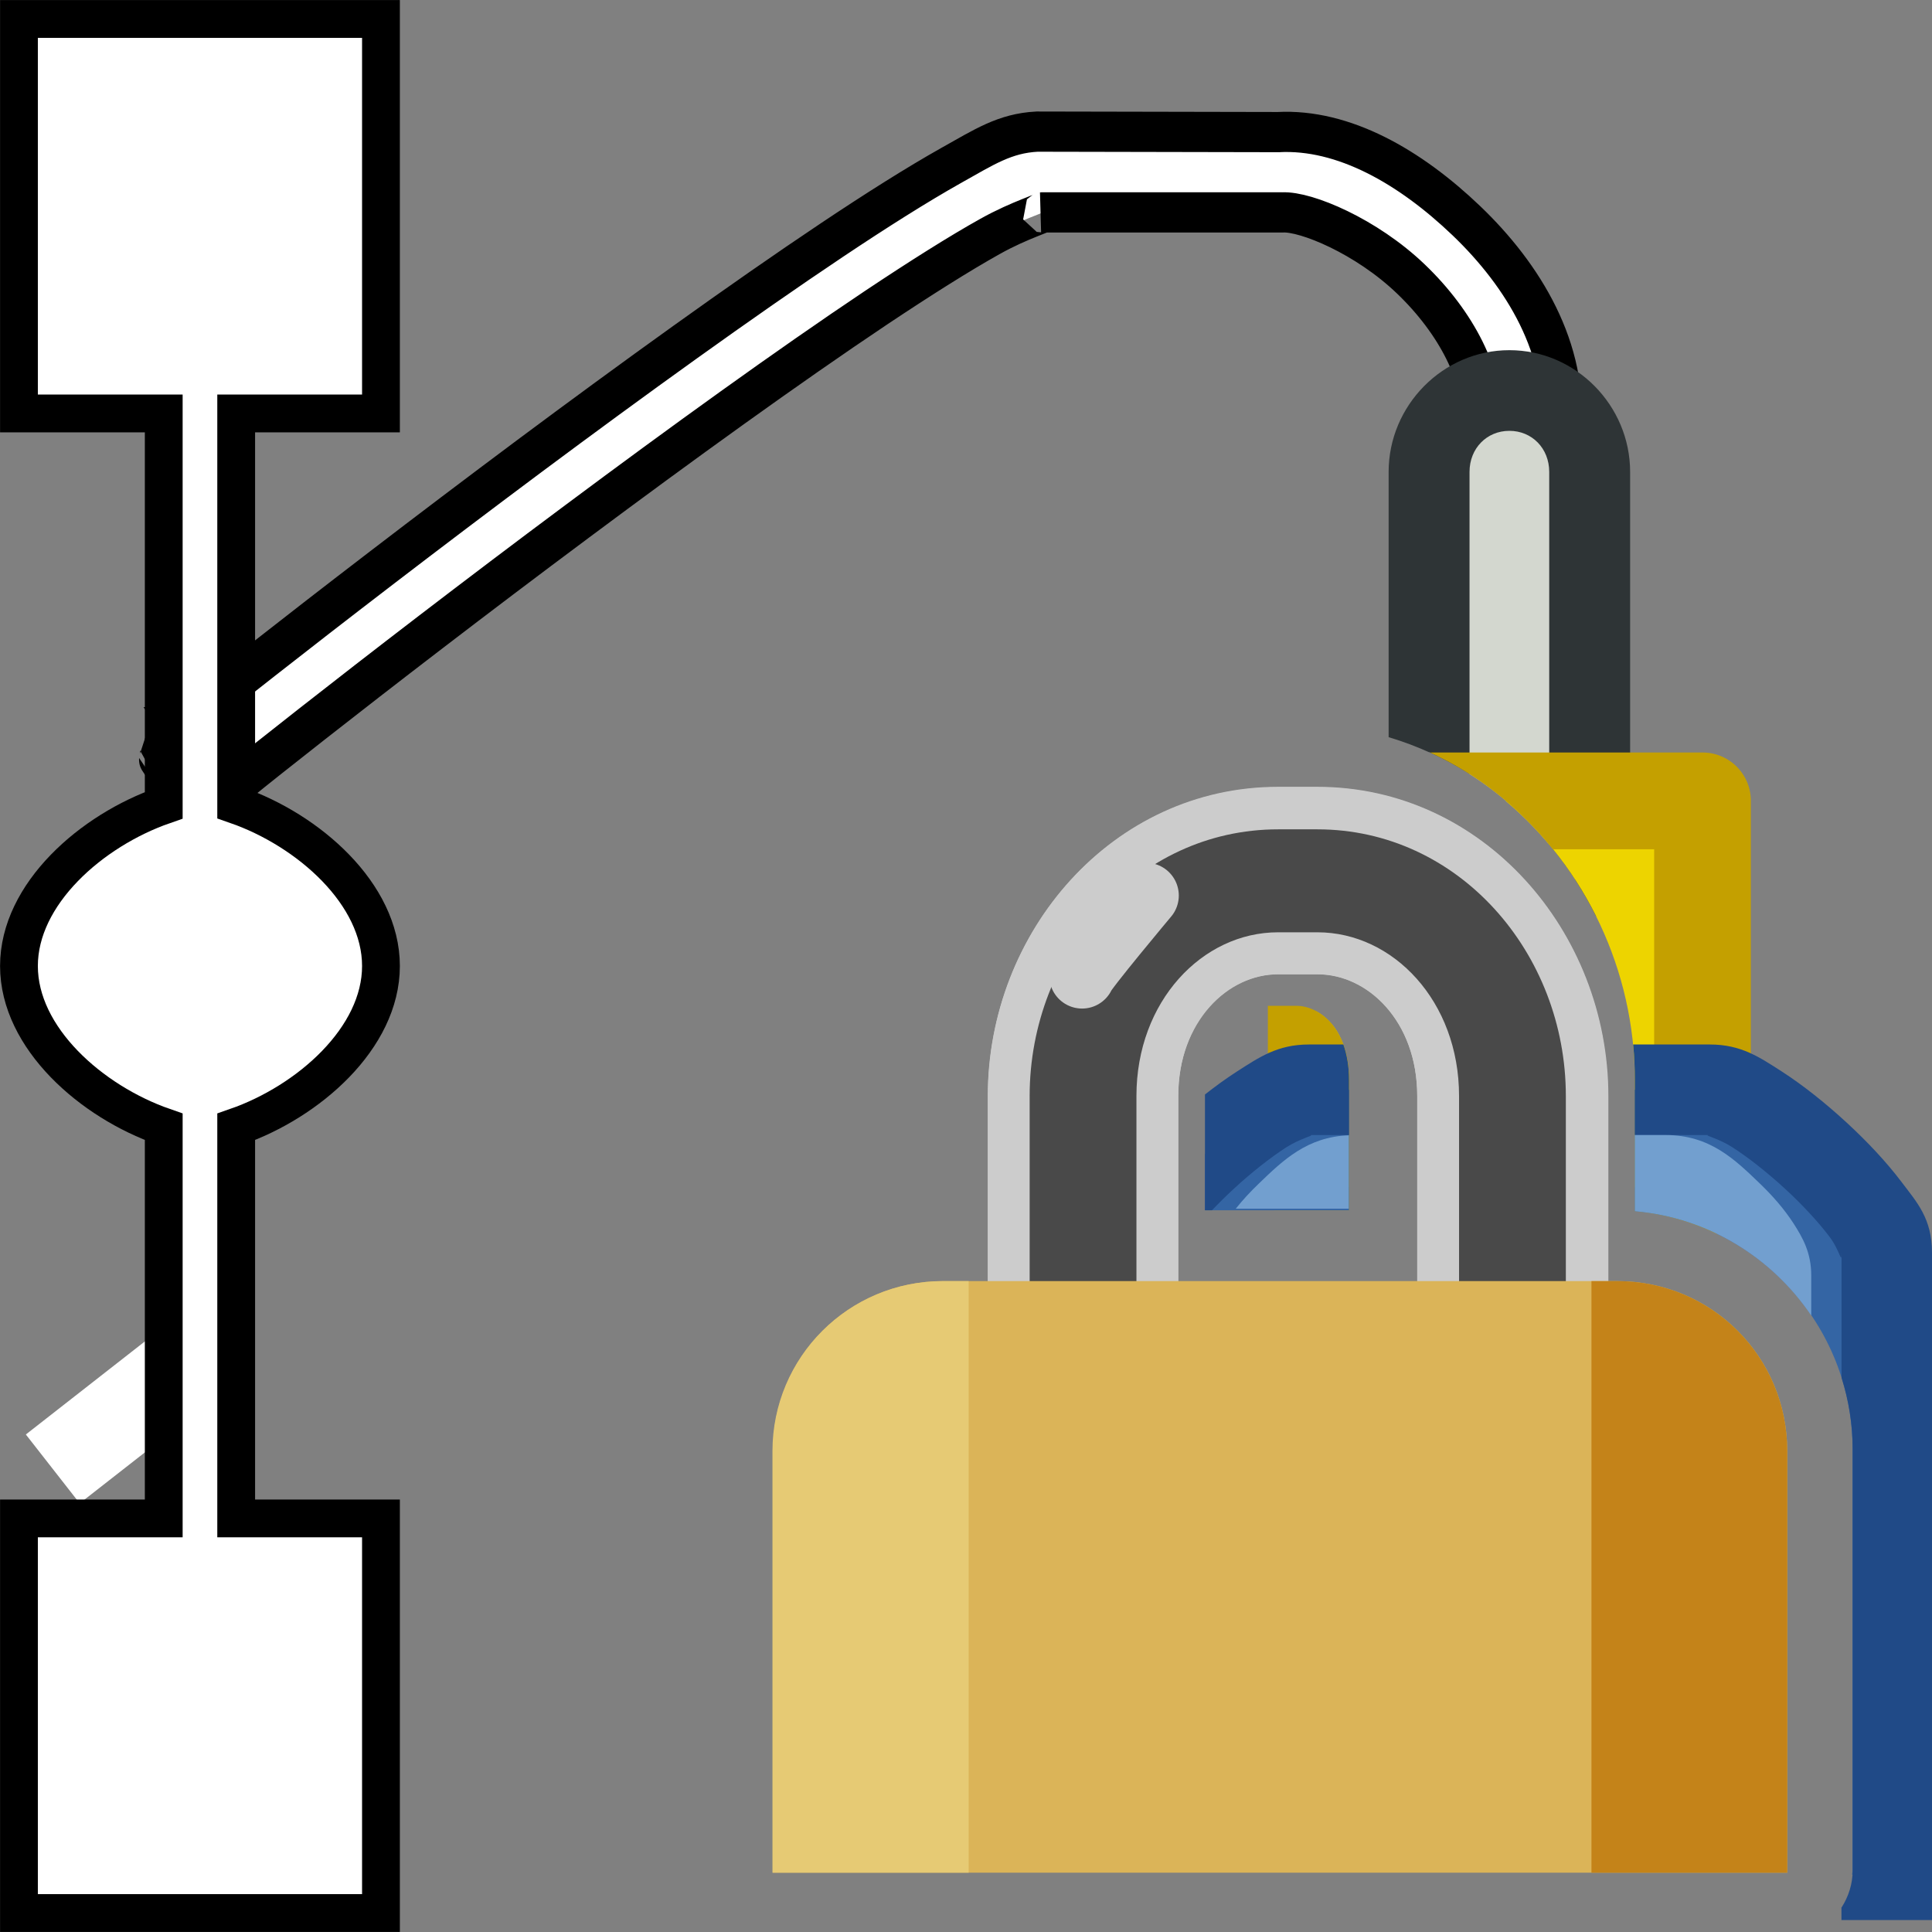 <?xml version="1.0" encoding="UTF-8" standalone="no"?>
<svg
   width="16"
   height="16"
   id="svg11300"
   sodipodi:version="0.32"
   inkscape:version="1.3.2 (091e20e, 2023-11-25, custom)"
   sodipodi:docname="gimp-tool-path.svg"
   version="1.0"
   viewBox="0 0 16 16"
   xmlns:inkscape="http://www.inkscape.org/namespaces/inkscape"
   xmlns:sodipodi="http://sodipodi.sourceforge.net/DTD/sodipodi-0.dtd"
   xmlns="http://www.w3.org/2000/svg"
   xmlns:svg="http://www.w3.org/2000/svg"
   xmlns:rdf="http://www.w3.org/1999/02/22-rdf-syntax-ns#"
   xmlns:cc="http://creativecommons.org/ns#"
   xmlns:dc="http://purl.org/dc/elements/1.1/">
  <rect x="0" y="0" width="16" height="16" fill="#808080" stroke="none"/>
  <sodipodi:namedview
     inkscape:cy="8.734375"
     inkscape:cx="12.65625"
     inkscape:zoom="32"
     inkscape:window-height="1002"
     inkscape:window-width="1920"
     inkscape:pageshadow="2"
     inkscape:pageopacity="0.0"
     borderopacity="0.173"
     bordercolor="#666"
     pagecolor="#ffffff"
     id="base"
     inkscape:showpageshadow="false"
     showborder="true"
     inkscape:window-x="-8"
     inkscape:window-y="-8"
     inkscape:current-layer="layer1"
     width="16px"
     height="16px"
     showgrid="true"
     inkscape:window-maximized="1"
     inkscape:document-units="px"
     inkscape:snap-global="false"
     showguides="false"
     inkscape:pagecheckerboard="0"
     inkscape:deskcolor="#d1d1d1">
    <inkscape:grid
       type="xygrid"
       id="grid4042"
       originx="0"
       originy="0"
       spacingy="1"
       spacingx="1"
       units="px"
       visible="true" />
  </sodipodi:namedview>
  <defs
     id="defs3" />
  <sodipodi:namedview
     stroke="#ef2929"
     fill="#eeeeec"
     pagecolor="#ffffff"
     bordercolor="#666666"
     borderopacity="0.255"
     inkscape:pageopacity="0.0"
     inkscape:pageshadow="2"
     inkscape:zoom="1"
     inkscape:cx="-14.198652"
     inkscape:cy="-5.1663457"
     inkscape:current-layer="layer1"
     showgrid="false"
     inkscape:grid-bbox="true"
     inkscape:document-units="px"
     inkscape:showpageshadow="false"
     inkscape:window-width="872"
     inkscape:window-height="659"
     inkscape:window-x="403"
     inkscape:window-y="296"
     width="32px"
     height="32px"
     id="namedview73" />
  <g
     id="layer1"
     inkscape:label="Layer 1"
     inkscape:groupmode="layer">
    <g
       id="g12141">
      <path
         sodipodi:nodetypes="cc"
         style="display:inline;fill:none;fill-rule:evenodd;stroke:#ffffff;stroke-width:0.724;stroke-linecap:butt;stroke-linejoin:miter;stroke-miterlimit:4;stroke-dasharray:none;stroke-opacity:1"
         d="M 0.437,12.165 1.821,11.083"
         id="path13884"
         inkscape:connector-curvature="0" />
      <path
         inkscape:connector-curvature="0"
         id="path13886-4-6"
         d="m 8.597,1.09 h -0.009 C 8.321,1.104 8.151,1.217 7.874,1.372 7.597,1.528 7.262,1.739 6.888,1.989 6.14,2.489 5.238,3.141 4.384,3.777 3.53,4.414 2.724,5.035 2.172,5.468 1.895,5.685 1.683,5.854 1.556,5.959 c -0.063,0.052 -0.09,0.07 -0.139,0.121 -0.006,0.007 -0.013,0.013 -0.026,0.03 -0.006,0.008 -0.027,0.04 -0.027,0.041 -2.25e-4,3.996e-4 -0.045,0.14 -0.046,0.141 -2e-5,1.998e-4 0.23,0.347 0.23,0.347 1.88e-4,0 0.186,0.007 0.186,0.007 3.96e-4,-1.332e-4 0.04,-0.013 0.051,-0.018 0.011,-0.007 0.019,-0.009 0.025,-0.012 0.047,-0.025 0.051,-0.031 0.075,-0.048 L 1.507,6.023 c 0.004,0 0.007,-0.007 0.013,-0.007 0.009,-0.007 0.05,-0.017 0.049,-0.017 -3.96e-4,1.332e-4 0.182,0.007 0.182,0.007 -1.88e-4,-6.66e-5 0.23,0.346 0.23,0.346 1.9e-5,-2.664e-4 -0.044,0.14 -0.044,0.139 2.24e-4,-3.995e-4 -0.02,0.029 -0.026,0.037 -0.011,0.015 -0.015,0.019 -0.018,0.022 -0.023,0.023 0.028,-0.025 0.087,-0.074 C 2.098,6.379 2.31,6.211 2.584,5.996 3.132,5.566 3.933,4.948 4.782,4.316 5.631,3.683 6.527,3.035 7.257,2.547 7.623,2.303 7.948,2.098 8.199,1.958 8.45,1.817 8.675,1.756 8.622,1.759 h 1.99 0.009 c 0.194,-0.01 0.693,0.196 1.064,0.552 0.371,0.355 0.617,0.817 0.579,1.202 l 0.662,0.067 C 12.994,2.893 12.612,2.276 12.145,1.829 11.678,1.382 11.127,1.065 10.584,1.094 h 0.018 z"
         style="color:#000000;font-style:normal;font-variant:normal;font-weight:normal;font-stretch:normal;font-size:medium;line-height:normal;font-family:sans-serif;font-variant-ligatures:normal;font-variant-position:normal;font-variant-caps:normal;font-variant-numeric:normal;font-variant-alternates:normal;font-feature-settings:normal;text-indent:0;text-align:start;text-decoration:none;text-decoration-line:none;text-decoration-style:solid;text-decoration-color:#000000;letter-spacing:normal;word-spacing:normal;text-transform:none;writing-mode:lr-tb;direction:ltr;text-orientation:mixed;dominant-baseline:auto;baseline-shift:baseline;text-anchor:start;white-space:normal;shape-padding:0;clip-rule:nonzero;display:inline;overflow:visible;visibility:visible;opacity:1;isolation:auto;mix-blend-mode:normal;color-interpolation:sRGB;color-interpolation-filters:linearRGB;solid-color:#000000;solid-opacity:1;fill:#ffffff;fill-opacity:1;fill-rule:evenodd;stroke:#000000;stroke-width:0.333;stroke-linecap:butt;stroke-linejoin:miter;stroke-miterlimit:4;stroke-dasharray:none;stroke-dashoffset:0;stroke-opacity:1;color-rendering:auto;image-rendering:auto;shape-rendering:auto;text-rendering:auto;enable-background:accumulate" />
      <g
         id="rect14212">
        <path
           id="path142"
           style="color:#000000;fill:#d3d7cf;fill-rule:evenodd;stroke-linecap:square;stroke-linejoin:round;-inkscape-stroke:none"
           d="M 12.5 3.234 C 12.131 3.234 11.834 3.535 11.834 3.908 L 11.834 6.229 C 12.331 6.452 12.746 6.824 13.043 7.281 C 13.12 7.171 13.166 7.038 13.166 6.893 L 13.166 3.908 C 13.166 3.535 12.869 3.234 12.5 3.234 z " />
        <path
           id="path141"
           style="color:#000000;fill:#2e3436;fill-rule:evenodd;stroke-linecap:square;stroke-linejoin:round;-inkscape-stroke:none"
           d="M 12.5 2.9 C 11.95 2.9 11.5 3.358 11.5 3.908 L 11.5 6.105 C 11.739 6.176 11.964 6.28 12.17 6.41 L 12.17 3.908 C 12.17 3.713 12.313 3.568 12.5 3.568 C 12.687 3.568 12.83 3.713 12.83 3.908 L 12.83 6.893 C 12.83 6.924 12.827 6.954 12.82 6.982 C 12.976 7.167 13.11 7.371 13.219 7.59 C 13.393 7.408 13.5 7.161 13.5 6.893 L 13.5 3.908 C 13.5 3.358 13.05 2.9 12.5 2.9 z " />
      </g>
      <g
         id="rect14215">
        <path
           id="path125"
           style="color:#000000;fill:#edd400;fill-rule:evenodd;stroke-linecap:square;stroke-linejoin:round;-inkscape-stroke:none"
           d="M 11.172 9.832 L 11.172 8.945 C 11.172 8.625 11.04 8.45 10.9 8.375 L 10.9 9.832 L 11.172 9.832 z " />
        <path
           id="path131"
           style="color:#000000;fill:#edd400;fill-rule:evenodd;stroke-linecap:square;stroke-linejoin:round;-inkscape-stroke:none"
           d="M 13.539 9.832 L 14.1 9.832 L 14.1 6.633 L 12.469 6.633 C 13.127 7.185 13.539 8.036 13.539 8.945 L 13.539 9.832 z " />
        <path
           id="path126"
           style="color:#000000;fill:#c4a000;fill-rule:evenodd;stroke-linecap:square;stroke-linejoin:round;-inkscape-stroke:none"
           d="M 10.555 10.023 L 11.172 10.023 L 11.172 8.945 C 11.172 8.497 10.913 8.33 10.738 8.33 L 10.5 8.33 L 10.5 9.832 A 0.4 0.4 0 0 0 10.555 10.023 z " />
        <path
           id="path128"
           style="color:#000000;fill:#c4a000;fill-rule:evenodd;stroke-linecap:square;stroke-linejoin:round;-inkscape-stroke:none"
           d="M 14.213 10.217 A 0.4 0.4 0 0 0 14.5 9.832 L 14.5 6.633 A 0.4 0.4 0 0 0 14.1 6.232 L 11.842 6.232 C 12.242 6.414 12.586 6.693 12.861 7.033 L 13.699 7.033 L 13.699 9.432 L 13.539 9.432 L 13.539 10.031 C 13.778 10.052 14.005 10.117 14.213 10.217 z " />
      </g>
      <g
         id="rect14217">
        <path
           id="path117"
           style="color:#000000;display:inline;fill:#3465a4;fill-rule:evenodd;stroke-linecap:square;stroke-linejoin:round;-inkscape-stroke:none"
           d="M 9.979 9.557 L 9.979 10.023 L 11.172 10.023 L 11.172 9.025 L 10.84 9.025 C 10.653 9.025 10.294 9.268 9.979 9.557 z " />
        <path
           id="path120"
           style="color:#000000;display:inline;fill:#3465a4;fill-rule:evenodd;stroke-linecap:square;stroke-linejoin:round;-inkscape-stroke:none"
           d="M 15.338,15.525 H 15.625 v -5.152 c 0,-0.348 -1.087,-1.348 -1.465,-1.348 H 13.539 V 10.031 c 1.007,0.086 1.803,0.941 1.803,1.969 v 3.49 c -2e-6,0.012 -0.003,0.023 -0.004,0.035 z" />
        <path
           id="path124"
           style="color:#000000;display:inline;fill:#204a87;fill-rule:evenodd;stroke-linecap:square;stroke-linejoin:round;-inkscape-stroke:none"
           d="M 11.172 9.4 L 11.172 8.945 C 11.172 8.828 11.154 8.731 11.125 8.65 L 10.84 8.65 C 10.58 8.65 10.428 8.756 10.248 8.871 C 10.159 8.928 10.068 8.994 9.979 9.064 L 9.979 10.023 L 10.037 10.023 C 10.094 9.963 10.155 9.903 10.219 9.844 C 10.365 9.709 10.523 9.585 10.652 9.502 C 10.766 9.429 10.878 9.405 10.857 9.4 L 11.172 9.4 z " />
        <path
           id="path122"
           style="color:#000000;display:inline;fill:#204a87;fill-rule:evenodd;stroke-linecap:square;stroke-linejoin:round;-inkscape-stroke:none"
           d="m 15.25,15.797 v 0.104 H 16 v -0.375 -5.152 C 16,10.091 15.875,9.957 15.748,9.789 15.621,9.621 15.462,9.452 15.289,9.293 15.116,9.134 14.932,8.987 14.752,8.871 14.572,8.756 14.42,8.65 14.16,8.65 h -0.635 c 0.01,0.098 0.014,0.196 0.014,0.295 v 0.455 h 0.604 c -0.021,0.005 0.092,0.029 0.205,0.102 0.13,0.083 0.288,0.208 0.434,0.342 0.146,0.134 0.281,0.281 0.369,0.398 0.089,0.117 0.1,0.239 0.1,0.131 v 1.037 c 0.059,0.187 0.092,0.385 0.092,0.59 v 3.49 c -1.8e-5,0.113 -0.035,0.218 -0.092,0.307 z" />
      </g>
      <path
         id="path14222"
         style="color:#000000;fill:#729fcf;fill-rule:evenodd;stroke-linecap:square;stroke-linejoin:round;-inkscape-stroke:none"
         d="M 15 10.895 L 15 10.6 L 15 10.564 C 15 10.374 14.93 10.252 14.854 10.133 C 14.777 10.014 14.681 9.904 14.576 9.803 C 14.366 9.601 14.161 9.4 13.795 9.4 L 13.539 9.4 L 13.539 9.836 L 13.539 10.031 C 14.146 10.083 14.675 10.415 15 10.895 z " />
      <path
         id="path138"
         style="color:#000000;fill:#729fcf;fill-rule:evenodd;stroke-linecap:square;stroke-linejoin:round;-inkscape-stroke:none"
         d="M 11.17 9.402 C 10.826 9.415 10.627 9.607 10.424 9.803 C 10.356 9.868 10.292 9.937 10.234 10.01 L 11.17 10.01 L 11.17 9.838 L 11.17 9.402 z " />
      <path
         sodipodi:nodetypes="ccccaccccccccaccccc"
         style="display:inline;fill:#ffffff;fill-opacity:1;stroke:#000000;stroke-width:0.313;stroke-miterlimit:4;stroke-dasharray:none;stroke-opacity:1"
         d="M 0.157,0.157 V 3.424 H 1.356 V 6.669 C 0.758,6.877 0.157,7.403 0.157,8 0.157,8.597 0.758,9.124 1.356,9.332 V 12.575 H 0.157 v 3.268 h 2.998 l -1e-6,-3.268 H 1.956 V 9.332 C 2.554,9.124 3.155,8.597 3.155,8 3.155,7.402 2.554,6.875 1.956,6.667 V 3.424 H 3.155 V 0.157 Z"
         id="path82013-7-7"
         inkscape:connector-curvature="0" />
    </g>
    <g
       id="g99249"
       transform="matrix(3.54,0,0,3.54,-195.397,-161.87)">
      <g
         id="g99241"
         transform="matrix(0.748,0,0,0.748,-7.219,0.234)">
        <path
           style="color:#000000;font-style:normal;font-variant:normal;font-weight:normal;font-stretch:normal;font-size:medium;line-height:normal;font-family:sans-serif;font-variant-ligatures:normal;font-variant-position:normal;font-variant-caps:normal;font-variant-numeric:normal;font-variant-alternates:normal;font-variant-east-asian:normal;font-feature-settings:normal;font-variation-settings:normal;text-indent:0;text-align:start;text-decoration:none;text-decoration-line:none;text-decoration-style:solid;text-decoration-color:#000000;letter-spacing:normal;word-spacing:normal;text-transform:none;writing-mode:lr-tb;direction:ltr;text-orientation:mixed;dominant-baseline:auto;baseline-shift:baseline;text-anchor:start;white-space:normal;shape-padding:0;shape-margin:0;inline-size:0;clip-rule:nonzero;display:inline;overflow:visible;visibility:visible;isolation:auto;mix-blend-mode:normal;color-interpolation:sRGB;color-interpolation-filters:linearRGB;solid-color:#000000;solid-opacity:1;vector-effect:none;fill:#494949;fill-opacity:1;fill-rule:nonzero;stroke:#cccccc;stroke-width:0.131;stroke-linecap:round;stroke-linejoin:round;stroke-miterlimit:4;stroke-dasharray:none;stroke-dashoffset:0;stroke-opacity:1;paint-order:fill markers stroke;color-rendering:auto;image-rendering:auto;shape-rendering:auto;text-rendering:auto;enable-background:accumulate;stop-color:#000000"
           d="m 87.441,63.346 c -0.48,0 -0.842,0.42 -0.842,0.901 v 0.647 c 0,0.481 0.362,0.901 0.842,0.901 h 0.123 c 0.48,0 0.843,-0.42 0.843,-0.901 v -0.647 c 0,-0.481 -0.364,-0.901 -0.843,-0.901 z m 0,0.454 h 0.123 c 0.197,0 0.378,0.18 0.378,0.447 v 0.647 c 0,0.266 -0.181,0.448 -0.378,0.448 h -0.123 c -0.197,0 -0.378,-0.182 -0.378,-0.448 v -0.647 c 0,-0.266 0.181,-0.447 0.378,-0.447 z"
           id="path99231" />
        <g
           id="g99237"
           style="opacity:1">
          <path
             style="color:#000000;font-style:normal;font-variant:normal;font-weight:normal;font-stretch:normal;font-size:medium;line-height:normal;font-family:sans-serif;font-variant-ligatures:normal;font-variant-position:normal;font-variant-caps:normal;font-variant-numeric:normal;font-variant-alternates:normal;font-variant-east-asian:normal;font-feature-settings:normal;font-variation-settings:normal;text-indent:0;text-align:start;text-decoration:none;text-decoration-line:none;text-decoration-style:solid;text-decoration-color:#000000;letter-spacing:normal;word-spacing:normal;text-transform:none;writing-mode:lr-tb;direction:ltr;text-orientation:mixed;dominant-baseline:auto;baseline-shift:baseline;text-anchor:start;white-space:normal;shape-padding:0;shape-margin:0;inline-size:0;clip-rule:nonzero;display:inline;overflow:visible;visibility:visible;isolation:auto;mix-blend-mode:normal;color-interpolation:sRGB;color-interpolation-filters:linearRGB;solid-color:#000000;solid-opacity:1;vector-effect:none;fill:#494949;fill-opacity:1;fill-rule:nonzero;stroke:none;stroke-width:0.131;stroke-linecap:round;stroke-linejoin:round;stroke-miterlimit:4;stroke-dasharray:none;stroke-dashoffset:0;stroke-opacity:1;paint-order:fill markers stroke;color-rendering:auto;image-rendering:auto;shape-rendering:auto;text-rendering:auto;enable-background:accumulate;stop-color:#000000;stop-opacity:1"
             d="m 87.441,63.346 c -0.48,0 -0.842,0.42 -0.842,0.901 v 0.647 c 0,0.481 0.362,0.901 0.842,0.901 h 0.123 c 0.48,0 0.843,-0.42 0.843,-0.901 v -0.647 c 0,-0.481 -0.364,-0.901 -0.843,-0.901 z m 0,0.454 h 0.123 c 0.197,0 0.378,0.18 0.378,0.447 v 0.647 c 0,0.266 -0.181,0.448 -0.378,0.448 h -0.123 c -0.197,0 -0.378,-0.182 -0.378,-0.448 v -0.647 c 0,-0.266 0.181,-0.447 0.378,-0.447 z"
             id="path99233" />
          <path
             style="color:#000000;font-style:normal;font-variant:normal;font-weight:normal;font-stretch:normal;font-size:medium;line-height:normal;font-family:sans-serif;font-variant-ligatures:normal;font-variant-position:normal;font-variant-caps:normal;font-variant-numeric:normal;font-variant-alternates:normal;font-variant-east-asian:normal;font-feature-settings:normal;font-variation-settings:normal;text-indent:0;text-align:start;text-decoration:none;text-decoration-line:none;text-decoration-style:solid;text-decoration-color:#000000;letter-spacing:normal;word-spacing:normal;text-transform:none;writing-mode:lr-tb;direction:ltr;text-orientation:mixed;dominant-baseline:auto;baseline-shift:baseline;text-anchor:start;white-space:normal;shape-padding:0;shape-margin:0;inline-size:0;clip-rule:nonzero;display:inline;overflow:visible;visibility:visible;isolation:auto;mix-blend-mode:normal;color-interpolation:sRGB;color-interpolation-filters:linearRGB;solid-color:#000000;solid-opacity:1;vector-effect:none;fill:#cccccc;fill-opacity:1;fill-rule:nonzero;stroke:none;stroke-linecap:round;stroke-linejoin:round;stroke-miterlimit:4;stroke-dasharray:none;stroke-dashoffset:0;stroke-opacity:1;paint-order:fill markers stroke;color-rendering:auto;image-rendering:auto;shape-rendering:auto;text-rendering:auto;enable-background:accumulate;stop-color:#000000;stop-opacity:1"
             d="m 87.441,63.279 c -0.518,0 -0.908,0.453 -0.908,0.967 v 0.646 c 0,0.514 0.39,0.967 0.908,0.967 h 0.123 c 0.518,0 0.91,-0.453 0.91,-0.967 v -0.646 c 0,-0.514 -0.392,-0.967 -0.91,-0.967 z m 0,0.133 h 0.123 c 0.441,0 0.777,0.386 0.777,0.834 v 0.646 c 0,0.448 -0.336,0.836 -0.777,0.836 h -0.123 c -0.441,0 -0.777,-0.388 -0.777,-0.836 v -0.646 c 0,-0.448 0.336,-0.834 0.777,-0.834 z m 0,0.322 c -0.237,0 -0.443,0.216 -0.443,0.512 v 0.646 c 0,0.296 0.206,0.514 0.443,0.514 h 0.123 c 0.237,0 0.443,-0.218 0.443,-0.514 v -0.646 c 0,-0.296 -0.206,-0.512 -0.443,-0.512 z m 0,0.131 h 0.123 c 0.157,0 0.312,0.144 0.312,0.381 v 0.646 c 0,0.237 -0.156,0.383 -0.312,0.383 h -0.123 c -0.157,0 -0.312,-0.146 -0.312,-0.383 v -0.646 c 0,-0.237 0.156,-0.381 0.312,-0.381 z"
             id="path99235" />
        </g>
        <path
           style="fill:none;stroke:#cccccc;stroke-width:0.205;stroke-linecap:round;stroke-linejoin:miter;stroke-miterlimit:4;stroke-dasharray:none;stroke-opacity:1"
           d="m 86.828,63.87 c 0.003,-0.016 0.2,-0.251 0.2,-0.251"
           id="path99239" />
      </g>
      <path
         style="fill:#dbb458;fill-opacity:1;stroke:none;stroke-width:0.193;stroke-linecap:round;stroke-linejoin:round;stroke-miterlimit:4;stroke-dasharray:none;stroke-opacity:1;paint-order:stroke markers fill"
         d="m 57.403,48.723 c -0.221,0 -0.398,0.178 -0.398,0.398 v 0.986 h 2.373 v -0.986 c 0,-0.221 -0.177,-0.398 -0.398,-0.398 z"
         id="path99243" />
      <path
         style="fill:#c48319;fill-opacity:1;stroke:none;stroke-width:0.193;stroke-linecap:round;stroke-linejoin:round;stroke-miterlimit:4;stroke-dasharray:none;stroke-opacity:1;paint-order:stroke markers fill"
         d="m 58.92,48.723 v 1.384 h 0.458 v -0.986 c 0,-0.221 -0.177,-0.398 -0.398,-0.398 z"
         id="path99245" />
      <path
         style="fill:#e6ca74;fill-opacity:1;stroke:none;stroke-width:0.193;stroke-linecap:round;stroke-linejoin:round;stroke-miterlimit:4;stroke-dasharray:none;stroke-opacity:1;paint-order:stroke markers fill"
         d="m 57.403,48.723 c -0.221,0 -0.399,0.178 -0.399,0.398 v 0.986 h 0.459 v -1.384 z"
         id="path99247" />
    </g>
  </g>
</svg>
